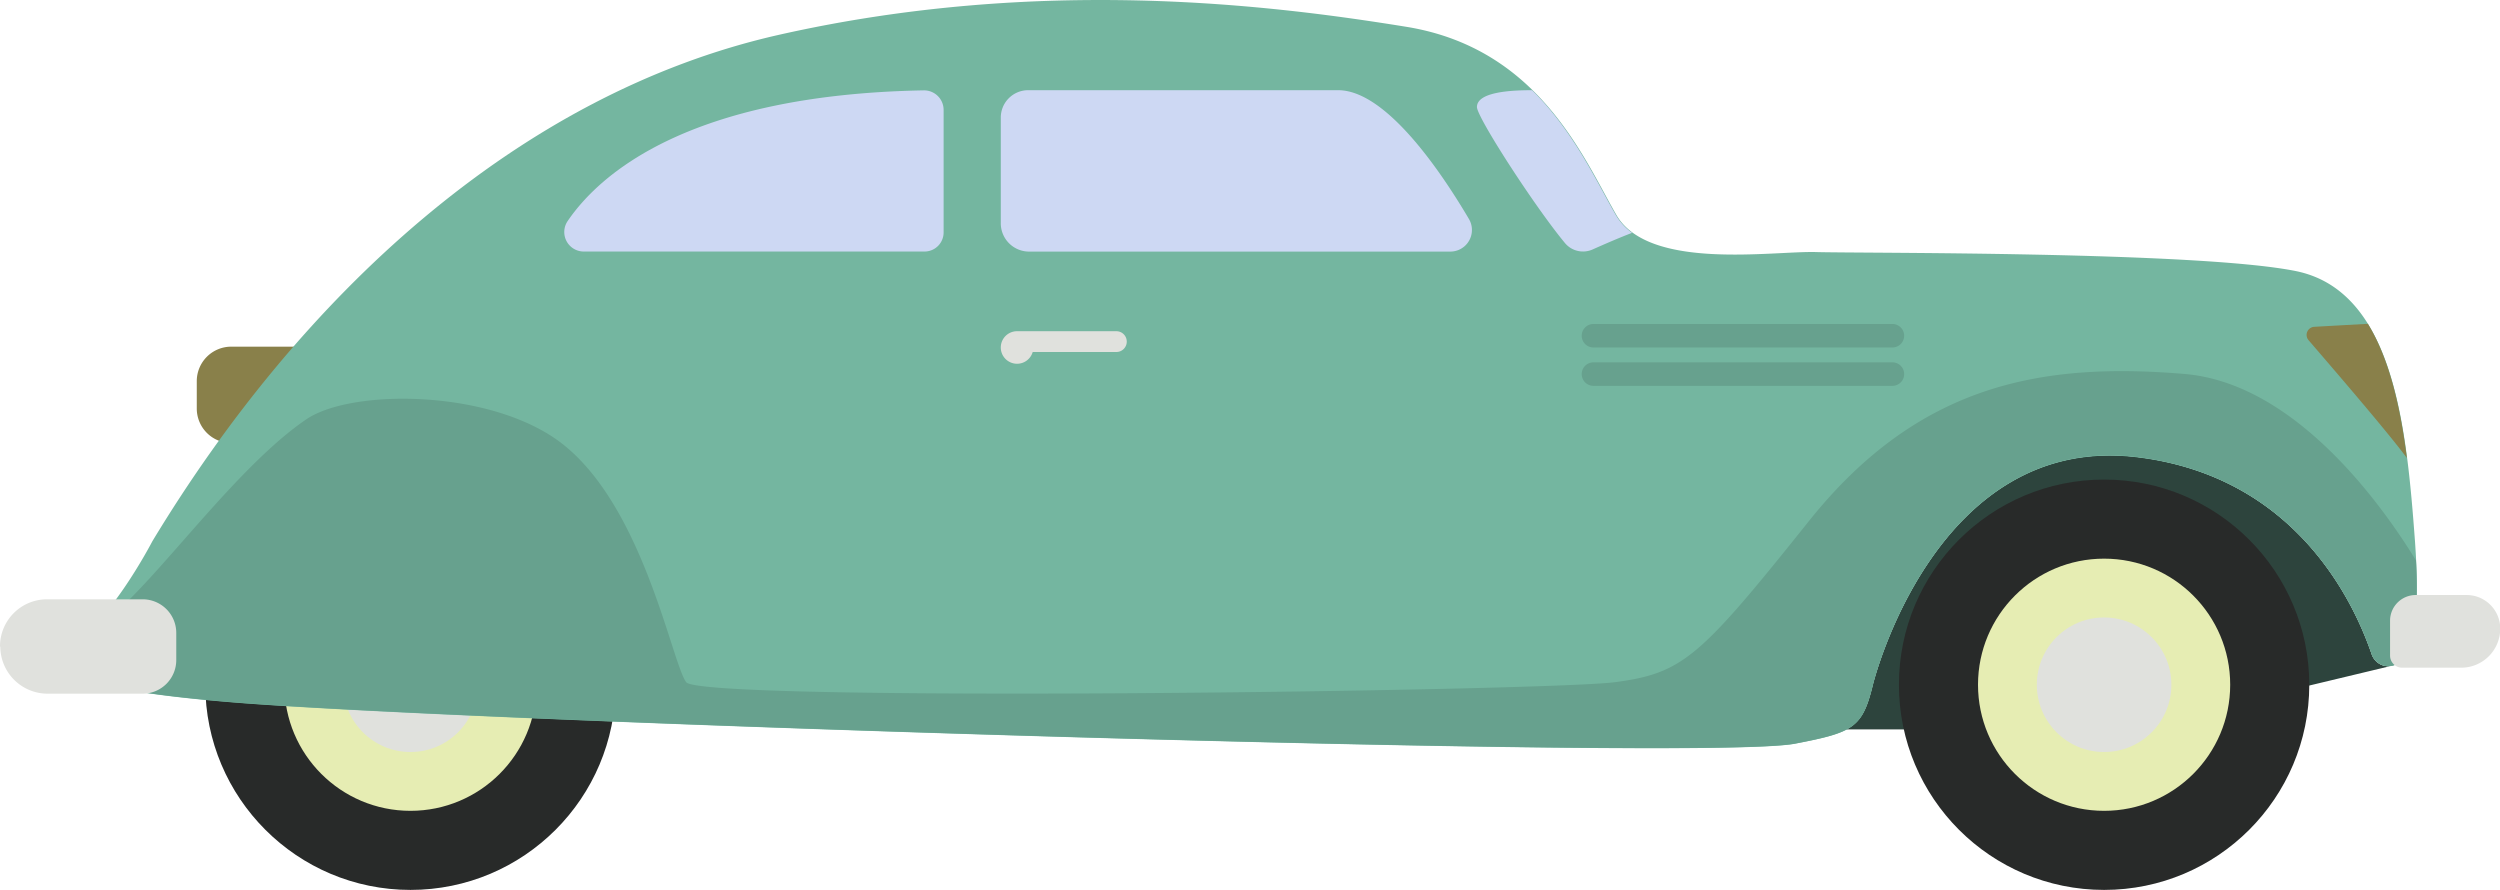 <svg xmlns="http://www.w3.org/2000/svg" viewBox="0 0 425.49 151.46"><defs><style>.cls-1{fill:#89804a;}.cls-2{fill:#2d443d;}.cls-3{fill:#282a29;}.cls-4{fill:#e6edb3;}.cls-5{fill:#e0e1dd;}.cls-6{fill:#74b6a0;}.cls-7{fill:#67a18e;}.cls-8{fill:#cdd8f3;}</style></defs><g id="Warstwa_2" data-name="Warstwa 2"><g id="Layer_1" data-name="Layer 1"><path class="cls-1" d="M39.36,59H49.92a4,4,0,0,1,4,4V71.4a4,4,0,0,1-4,4H39.36a5.87,5.87,0,0,1-5.87-5.87V64.89A5.87,5.87,0,0,1,39.36,59Z"/><path class="cls-2" d="M403.66,111.38c-3.23-9.46-13.24-30.15-39.58-33.56-34.79-4.51-45.36,38.79-45.36,38.79-1,4.18-2,6.2-4.51,7.53h47.68l44.85-10.75h0A3,3,0,0,1,403.66,111.38Z"/><circle class="cls-3" cx="69.86" cy="116.54" r="34.92"/><circle class="cls-4" cx="69.86" cy="116.54" r="21.46"/><circle class="cls-5" cx="69.86" cy="116.54" r="11.45"/><path class="cls-6" d="M403.66,111.38a3,3,0,0,0,5.37.6c2.09-3.46,2.77-8.77,2-19.73-1.45-19.61-3.61-42.78-20.36-46.13s-74.23-3-81.57-3.22-28.48,3.22-34-6.32S262,8.23,239.34,4.56s-62.11-8.7-106.7,1.35S51.06,50.56,25.93,92.12c0,0-8.11,15.66-15.07,18,0,0-12.5,6.12,29.25,9.47s249.48,10,265.34,7c10.05-1.93,11.47-2.71,13.27-9.92,0,0,10.57-43.3,45.36-38.79C390.42,81.23,400.43,101.92,403.66,111.38Z"/><path class="cls-1" d="M403,55.11l-9.09.51a1.38,1.38,0,0,0-1,2.28c4,4.65,13.52,15.69,16.73,20.05C408.54,69.34,406.68,61.11,403,55.11Z"/><path class="cls-7" d="M364.08,77.82c26.34,3.41,36.35,24.1,39.58,33.56a3,3,0,0,0,5.37.6c1.88-3.12,2.62-7.73,2.16-16.6-5.76-9.41-20.5-30.13-39.37-31.73-24.49-2.07-45.37,1.8-63.92,25s-21.4,25.91-33,27.45-155.61,3.48-158.12,0-7.36-30.48-21.65-41c-12.12-8.89-35.43-8.91-43-3.73-13.66,9.27-29.21,33-36.64,35.63h0a13.07,13.07,0,0,1-4.59,3.09s-12.5,6.12,29.25,9.47,249.48,10,265.34,7c10.05-1.93,11.47-2.71,13.27-9.92C318.72,116.61,329.29,73.31,364.08,77.82Z"/><path class="cls-8" d="M275,36.58c-3.22-5.54-7.12-14.21-14.25-21.23-3.44,0-9.38.26-9.38,2.87,0,1.75,9.87,17,15,23.17a4,4,0,0,0,4.68,1.07c1.95-.87,4.71-2.07,6.73-2.83A9.74,9.74,0,0,1,275,36.58Z"/><path class="cls-8" d="M170.33,20V38a4.82,4.82,0,0,0,4.82,4.82h71.68A3.68,3.68,0,0,0,250,37.26c-4.72-8-14.08-21.91-22.26-21.91H175A4.66,4.66,0,0,0,170.33,20Z"/><path class="cls-8" d="M160.6,18.7V39.56a3.25,3.25,0,0,1-3.24,3.25h-58a3.32,3.32,0,0,1-2.74-5.2c5.28-7.75,20.29-21.5,60.58-22.23A3.33,3.33,0,0,1,160.6,18.7Z"/><circle class="cls-3" cx="358.11" cy="116.54" r="34.92"/><circle class="cls-4" cx="358.11" cy="116.54" r="21.46"/><circle class="cls-5" cx="358.11" cy="116.54" r="11.45"/><path class="cls-5" d="M418.84,113.64h-10a2.06,2.06,0,0,1-2.06-2.06v-5.94a4.37,4.37,0,0,1,4.36-4.37h8.67a5.72,5.72,0,0,1,5.72,5.72h0A6.65,6.65,0,0,1,418.84,113.64Z"/><path class="cls-5" d="M24.24,118.06H8.05a8.05,8.05,0,0,1-8-8H0A8,8,0,0,1,8.05,102H24.24A5.72,5.72,0,0,1,30,107.67v4.67A5.72,5.72,0,0,1,24.24,118.06Z"/><path class="cls-5" d="M190,56.37H173.1a2.77,2.77,0,1,0,2.66,3.54H190a1.77,1.77,0,1,0,0-3.54Z"/><path class="cls-7" d="M322.08,59.14H271.2a2,2,0,0,1-2-2h0a2,2,0,0,1,2-2h50.88a2,2,0,0,1,2,2h0A2,2,0,0,1,322.08,59.14Z"/><path class="cls-7" d="M322.08,65.67H271.2a2,2,0,0,1-2-2h0a2,2,0,0,1,2-2h50.88a2,2,0,0,1,2,2h0A2,2,0,0,1,322.08,65.67Z"/></g></g></svg>